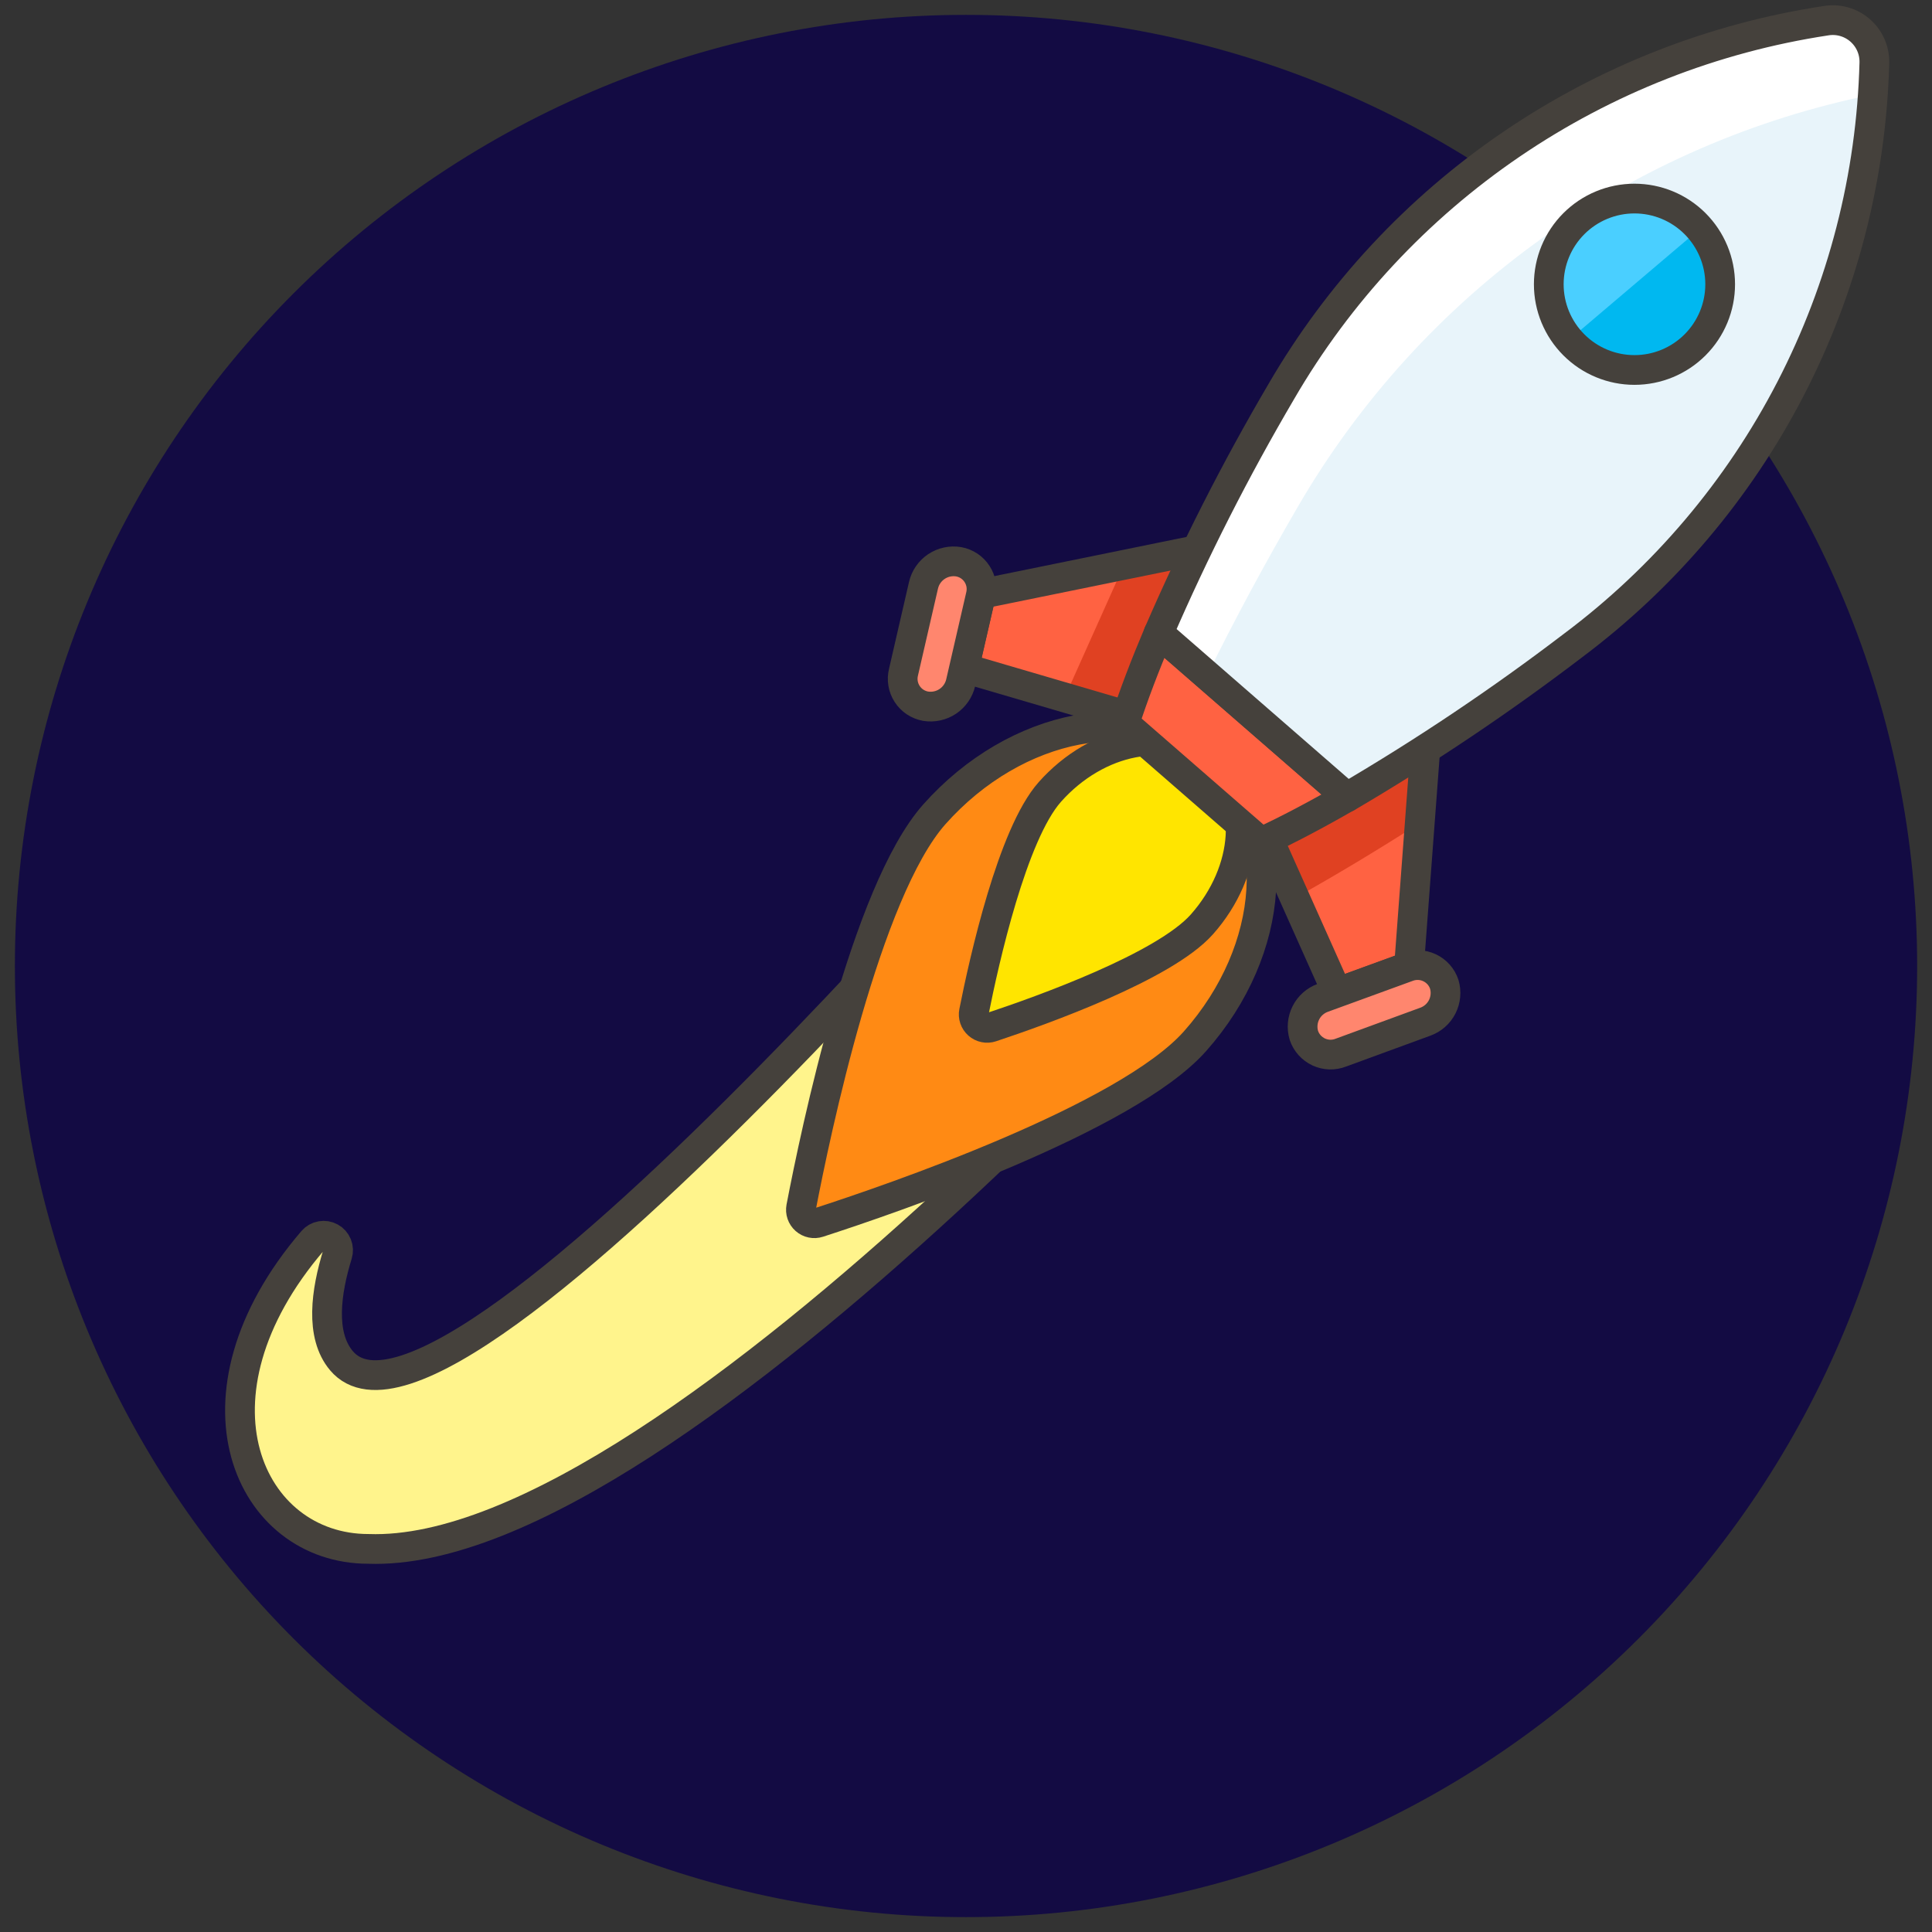 <svg width="104" height="104" viewBox="0 0 104 104" fill="none" xmlns="http://www.w3.org/2000/svg">
<rect x="0" y="0" width="104" height="104" fill="#333333" stroke="none"/>
<path d="M0.801 52C0.801 65.579 6.195 78.602 15.797 88.204C25.399 97.806 38.422 103.2 52.001 103.2C65.58 103.2 78.603 97.806 88.205 88.204C97.806 78.602 103.201 65.579 103.201 52C103.201 38.421 97.806 25.398 88.205 15.796C78.603 6.194 65.58 0.8 52.001 0.8C38.422 0.8 25.399 6.194 15.797 15.796C6.195 25.398 0.801 38.421 0.801 52Z" fill="#130B43"/>
<path d="M19.826 83.377C13.406 83.377 9.626 75.198 16.832 66.789C16.949 66.654 17.108 66.563 17.284 66.532C17.46 66.5 17.641 66.53 17.797 66.616C17.953 66.702 18.075 66.839 18.142 67.004C18.21 67.17 18.218 67.353 18.166 67.524C17.557 69.503 17.209 71.854 18.38 73.247C24.282 80.266 60.069 37.407 60.19 37.265C61.47 35.729 64.834 38.262 66.366 39.538C67.898 40.814 70.984 43.864 69.708 45.402C69.586 45.548 36.468 83.98 19.826 83.377Z" fill="#FFF48C" stroke="#45413C" stroke-width="1.6" stroke-linecap="round" stroke-linejoin="round"/>
<path d="M71.976 53.432L67.391 43.173L77.157 34.549L75.848 52.019L71.976 53.432Z" fill="#FF6242"/>
<path d="M69.701 48.344C71.888 47.123 74.157 45.76 76.426 44.306L77.158 34.549L67.391 43.168L69.701 48.344Z" fill="#E04122"/>
<path d="M51.897 35.959L62.76 39.142L70.139 28.442L52.813 31.974L51.897 35.959Z" fill="#FF6242"/>
<path d="M57.309 37.545L62.76 39.142L70.142 28.44L60.507 30.405L57.309 37.545Z" fill="#E04122"/>
<path d="M51.897 35.959L62.76 39.142L70.139 28.442L52.813 31.974L51.897 35.959Z" stroke="#45413C" stroke-width="1.6" stroke-linecap="round" stroke-linejoin="round"/>
<path d="M51.607 30.24C51.809 30.277 52 30.354 52.17 30.467C52.34 30.581 52.486 30.728 52.596 30.9C52.707 31.072 52.782 31.265 52.816 31.466C52.849 31.668 52.841 31.875 52.791 32.073L51.715 36.748C51.619 37.16 51.37 37.521 51.018 37.756C50.666 37.991 50.237 38.083 49.819 38.014C49.618 37.977 49.426 37.899 49.256 37.786C49.086 37.672 48.941 37.525 48.831 37.353C48.72 37.181 48.645 36.989 48.612 36.787C48.578 36.585 48.587 36.379 48.636 36.181L49.712 31.506C49.807 31.093 50.056 30.733 50.408 30.497C50.761 30.262 51.19 30.17 51.607 30.24Z" fill="#FF866E" stroke="#45413C" stroke-width="1.6" stroke-linecap="round" stroke-linejoin="round"/>
<path d="M71.976 53.432L67.391 43.173L77.157 34.549L75.848 52.019L71.976 53.432Z" stroke="#45413C" stroke-width="1.6" stroke-linecap="round" stroke-linejoin="round"/>
<path d="M77.744 52.982C77.679 52.787 77.575 52.608 77.438 52.455C77.301 52.302 77.135 52.179 76.949 52.092C76.763 52.005 76.561 51.957 76.356 51.951C76.151 51.945 75.947 51.98 75.756 52.055L71.213 53.711C70.815 53.853 70.487 54.142 70.296 54.52C70.106 54.897 70.067 55.333 70.189 55.738C70.255 55.932 70.359 56.111 70.496 56.264C70.633 56.416 70.799 56.54 70.985 56.627C71.171 56.713 71.372 56.761 71.577 56.768C71.782 56.774 71.986 56.739 72.177 56.664L76.72 55C77.117 54.859 77.444 54.571 77.635 54.195C77.825 53.82 77.864 53.385 77.744 52.982Z" fill="#FF866E" stroke="#45413C" stroke-width="1.6" stroke-linecap="round" stroke-linejoin="round"/>
<path d="M64.328 56.049C60.63 60.215 47.959 64.55 44.059 65.812C43.94 65.851 43.812 65.858 43.689 65.832C43.566 65.807 43.452 65.75 43.358 65.666C43.264 65.583 43.193 65.477 43.152 65.358C43.111 65.239 43.103 65.112 43.126 64.988C43.894 60.983 46.601 48.001 50.294 43.837C54.688 38.892 61.383 37.615 65.257 40.992C69.132 44.369 68.716 51.104 64.328 56.049Z" fill="#FF8A14" stroke="#45413C" stroke-width="1.6" stroke-linecap="round" stroke-linejoin="round"/>
<path d="M64.698 49.759C62.678 52.035 56.065 54.397 53.366 55.293C53.246 55.333 53.117 55.341 52.993 55.315C52.87 55.29 52.754 55.233 52.66 55.149C52.565 55.065 52.493 54.958 52.453 54.839C52.412 54.719 52.403 54.591 52.428 54.467C52.979 51.693 54.493 44.909 56.511 42.634C59.071 39.749 62.979 39.004 65.239 40.97C67.499 42.936 67.258 46.872 64.698 49.759Z" fill="#FFE500" stroke="#45413C" stroke-width="1.6" stroke-linecap="round" stroke-linejoin="round"/>
<path d="M60.531 38.936L67.884 45.336C69.309 44.678 70.871 43.852 72.515 42.904L62.368 34.08C61.635 35.811 61.007 37.452 60.531 38.936Z" fill="#FF6242" stroke="#45413C" stroke-width="1.6" stroke-linecap="round" stroke-linejoin="round"/>
<path d="M62.369 34.08L72.513 42.912C76.727 40.439 80.788 37.714 84.673 34.751C89.571 31.086 93.576 26.36 96.386 20.926C99.195 15.493 100.738 9.493 100.897 3.378C100.905 3.049 100.841 2.722 100.708 2.42C100.575 2.119 100.377 1.85 100.129 1.634C99.881 1.418 99.588 1.259 99.271 1.169C98.954 1.079 98.621 1.06 98.296 1.114C92.225 2.036 86.439 4.309 81.363 7.765C76.288 11.221 72.052 15.771 68.969 21.082C66.506 25.276 64.302 29.617 62.369 34.08Z" fill="#E8F4FA"/>
<path d="M69.87 27.267C73.168 21.589 77.634 16.676 82.972 12.852C88.309 9.028 94.398 6.38 100.834 5.083C100.869 4.515 100.891 3.947 100.902 3.378C100.91 3.049 100.846 2.722 100.713 2.42C100.58 2.119 100.383 1.851 100.134 1.635C99.886 1.418 99.593 1.26 99.276 1.17C98.959 1.08 98.626 1.061 98.301 1.115C92.23 2.037 86.444 4.31 81.368 7.766C76.292 11.221 72.057 15.772 68.974 21.083C66.51 25.277 64.304 29.617 62.369 34.08L64.982 36.352C66.436 33.402 68.088 30.327 69.87 27.267Z" fill="white"/>
<path d="M62.369 34.08L72.513 42.912C76.727 40.439 80.788 37.714 84.673 34.751C89.571 31.086 93.576 26.36 96.386 20.926C99.195 15.493 100.738 9.493 100.897 3.378V3.378C100.905 3.049 100.841 2.722 100.708 2.42C100.575 2.119 100.377 1.85 100.129 1.634C99.881 1.418 99.588 1.259 99.271 1.169C98.954 1.079 98.621 1.06 98.296 1.114V1.114C92.225 2.036 86.439 4.309 81.363 7.765C76.288 11.221 72.052 15.771 68.969 21.082C66.506 25.276 64.302 29.617 62.369 34.08V34.08Z" stroke="#45413C" stroke-width="1.6" stroke-linecap="round" stroke-linejoin="round"/>
<path d="M83.371 15.303C83.371 16.526 83.857 17.699 84.722 18.564C85.587 19.43 86.761 19.916 87.984 19.916C89.208 19.916 90.381 19.43 91.246 18.564C92.111 17.699 92.597 16.526 92.597 15.303C92.597 14.079 92.111 12.906 91.246 12.04C90.381 11.175 89.208 10.689 87.984 10.689C86.761 10.689 85.587 11.175 84.722 12.04C83.857 12.906 83.371 14.079 83.371 15.303Z" fill="#00B8F0"/>
<path d="M84.469 18.29C84.077 17.828 83.78 17.294 83.595 16.718C83.409 16.141 83.339 15.534 83.388 14.93C83.438 14.326 83.605 13.738 83.882 13.199C84.158 12.661 84.538 12.181 85 11.79C85.462 11.398 85.996 11.1 86.573 10.915C87.149 10.729 87.756 10.659 88.36 10.709C88.964 10.758 89.552 10.925 90.091 11.202C90.629 11.479 91.108 11.858 91.5 12.32L84.469 18.29Z" fill="#4ACFFF"/>
<path d="M83.371 15.303C83.371 16.526 83.857 17.699 84.722 18.564C85.587 19.43 86.761 19.916 87.984 19.916C89.208 19.916 90.381 19.43 91.246 18.564C92.111 17.699 92.597 16.526 92.597 15.303C92.597 14.079 92.111 12.906 91.246 12.04C90.381 11.175 89.208 10.689 87.984 10.689C86.761 10.689 85.587 11.175 84.722 12.04C83.857 12.906 83.371 14.079 83.371 15.303Z" stroke="#45413C" stroke-width="1.6" stroke-linecap="round" stroke-linejoin="round"/>
</svg>
